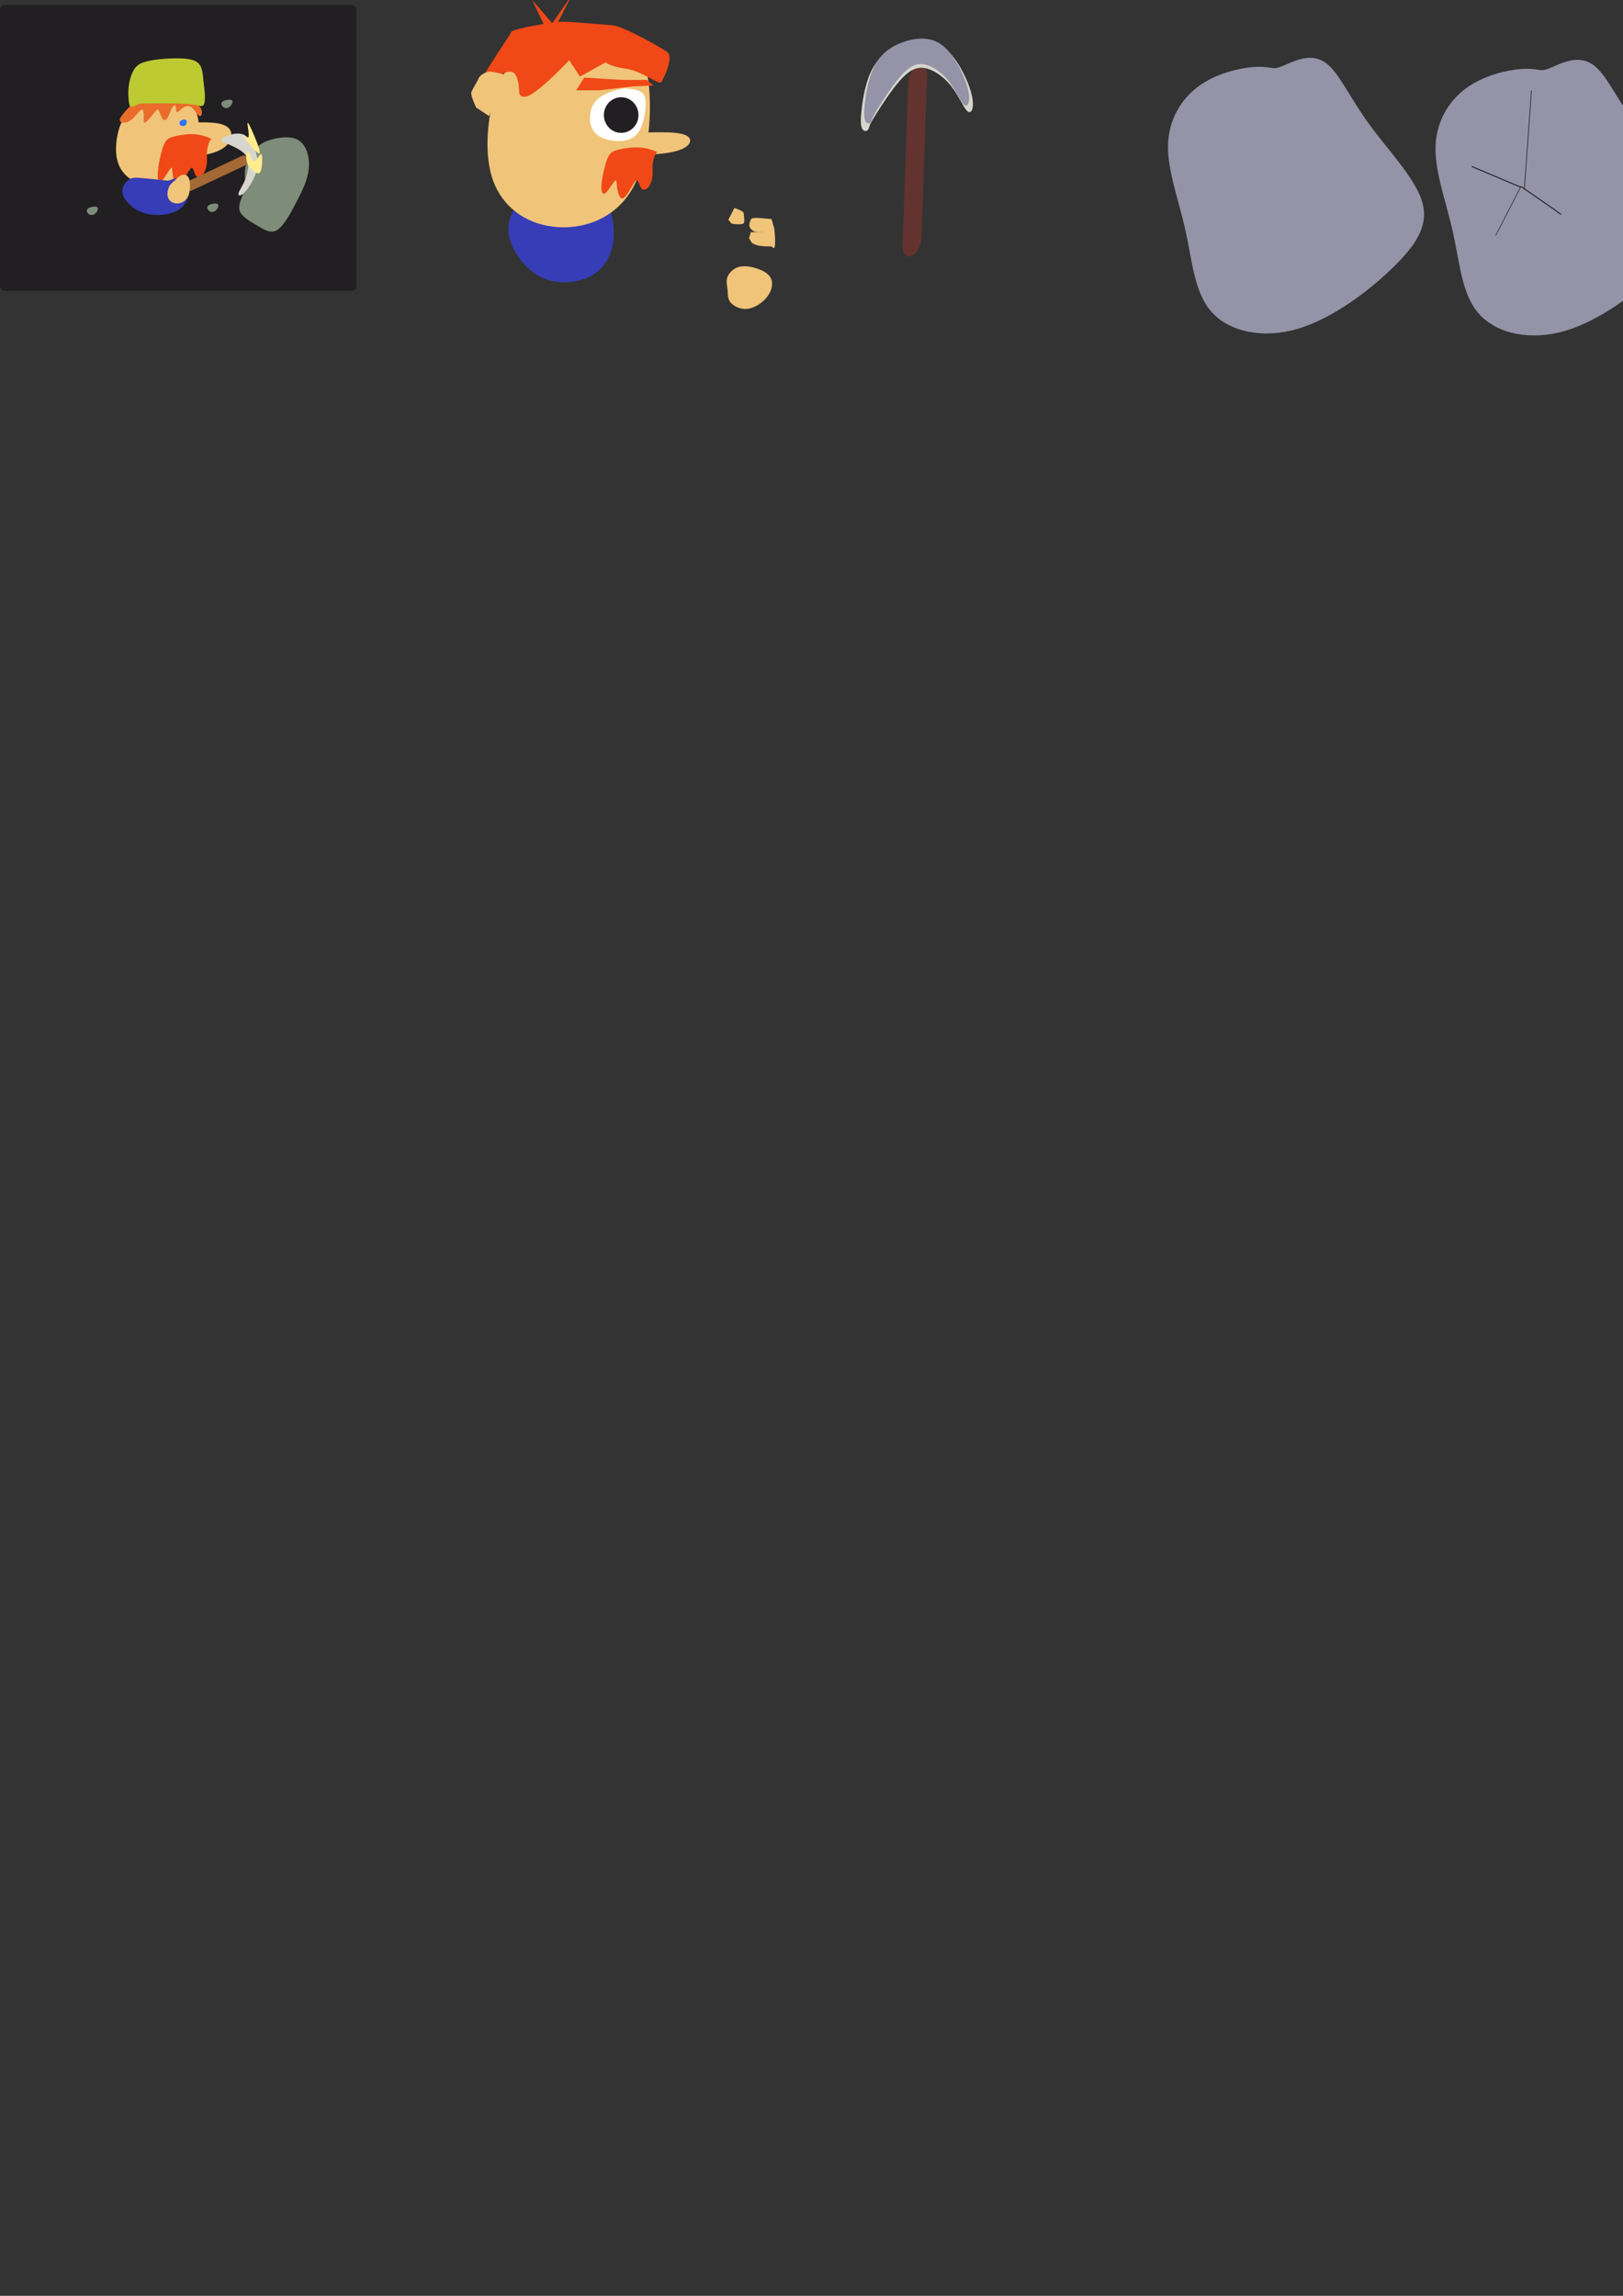<?xml version="1.0" encoding="UTF-8" standalone="no"?>
<!-- Created with Inkscape (http://www.inkscape.org/) -->

<svg
   width="210mm"
   height="297mm"
   viewBox="0 0 210 297"
   version="1.1"
   id="svg1"
   inkscape:version="1.3.2 (091e20e, 2023-11-25, custom)"
   sodipodi:docname="DwarfExample.svg"
   xmlns:inkscape="http://www.inkscape.org/namespaces/inkscape"
   xmlns:sodipodi="http://sodipodi.sourceforge.net/DTD/sodipodi-0.dtd"
   xmlns="http://www.w3.org/2000/svg"
   xmlns:svg="http://www.w3.org/2000/svg">
  <rect x="0" y="0" width="210" height="297" fill="#333333" stroke="none"/>
  <sodipodi:namedview
     id="namedview1"
     pagecolor="#ffffff"
     bordercolor="#000000"
     borderopacity="0.25"
     inkscape:showpageshadow="2"
     inkscape:pageopacity="0.0"
     inkscape:pagecheckerboard="0"
     inkscape:deskcolor="#d1d1d1"
     inkscape:document-units="mm"
     inkscape:zoom="2.8685466"
     inkscape:cx="791.34151"
     inkscape:cy="139.26913"
     inkscape:window-width="1920"
     inkscape:window-height="1001"
     inkscape:window-x="-7"
     inkscape:window-y="-7"
     inkscape:window-maximized="1"
     inkscape:current-layer="g29" />
  <defs
     id="defs1">
    <inkscape:path-effect
       effect="bspline"
       id="path-effect58"
       is_visible="true"
       lpeversion="1.3"
       weight="33.333"
       steps="2"
       helper_size="0"
       apply_no_weight="true"
       apply_with_weight="true"
       only_selected="false"
       uniform="false" />
    <inkscape:path-effect
       effect="bspline"
       id="path-effect48"
       is_visible="true"
       lpeversion="1.3"
       weight="33.333"
       steps="2"
       helper_size="0"
       apply_no_weight="true"
       apply_with_weight="true"
       only_selected="false"
       uniform="false" />
    <inkscape:path-effect
       effect="bspline"
       id="path-effect35"
       is_visible="true"
       lpeversion="1.3"
       weight="33.333"
       steps="2"
       helper_size="0"
       apply_no_weight="true"
       apply_with_weight="true"
       only_selected="false"
       uniform="false" />
    <inkscape:path-effect
       effect="bspline"
       id="path-effect33"
       is_visible="true"
       lpeversion="1.3"
       weight="33.333"
       steps="2"
       helper_size="0"
       apply_no_weight="true"
       apply_with_weight="true"
       only_selected="false"
       uniform="false" />
    <inkscape:path-effect
       effect="bspline"
       id="path-effect32"
       is_visible="true"
       lpeversion="1.3"
       weight="33.333"
       steps="2"
       helper_size="0"
       apply_no_weight="true"
       apply_with_weight="true"
       only_selected="false"
       uniform="false" />
    <inkscape:path-effect
       effect="bspline"
       id="path-effect30"
       is_visible="true"
       lpeversion="1.3"
       weight="33.333"
       steps="2"
       helper_size="0"
       apply_no_weight="true"
       apply_with_weight="true"
       only_selected="false"
       uniform="false" />
    <inkscape:path-effect
       effect="bspline"
       id="path-effect28"
       is_visible="true"
       lpeversion="1.3"
       weight="33.333"
       steps="2"
       helper_size="0"
       apply_no_weight="true"
       apply_with_weight="true"
       only_selected="false"
       uniform="false" />
    <inkscape:path-effect
       effect="bspline"
       id="path-effect26"
       is_visible="true"
       lpeversion="1.3"
       weight="33.333"
       steps="2"
       helper_size="0"
       apply_no_weight="true"
       apply_with_weight="true"
       only_selected="false"
       uniform="false" />
    <inkscape:path-effect
       effect="bspline"
       id="path-effect24"
       is_visible="true"
       lpeversion="1.3"
       weight="33.333"
       steps="2"
       helper_size="0"
       apply_no_weight="true"
       apply_with_weight="true"
       only_selected="false"
       uniform="false" />
    <inkscape:path-effect
       effect="bspline"
       id="path-effect22"
       is_visible="true"
       lpeversion="1.3"
       weight="33.333"
       steps="2"
       helper_size="0"
       apply_no_weight="true"
       apply_with_weight="true"
       only_selected="false"
       uniform="false" />
    <inkscape:path-effect
       effect="bspline"
       id="path-effect20"
       is_visible="true"
       lpeversion="1.3"
       weight="33.333"
       steps="2"
       helper_size="0"
       apply_no_weight="true"
       apply_with_weight="true"
       only_selected="false"
       uniform="false" />
    <inkscape:path-effect
       effect="bspline"
       id="path-effect18"
       is_visible="true"
       lpeversion="1.3"
       weight="33.333"
       steps="2"
       helper_size="0"
       apply_no_weight="true"
       apply_with_weight="true"
       only_selected="false"
       uniform="false" />
    <inkscape:path-effect
       effect="bspline"
       id="path-effect16"
       is_visible="true"
       lpeversion="1.3"
       weight="33.333"
       steps="2"
       helper_size="0"
       apply_no_weight="true"
       apply_with_weight="true"
       only_selected="false"
       uniform="false" />
    <inkscape:path-effect
       effect="bspline"
       id="path-effect14"
       is_visible="true"
       lpeversion="1.3"
       weight="33.333"
       steps="2"
       helper_size="0"
       apply_no_weight="true"
       apply_with_weight="true"
       only_selected="false"
       uniform="false" />
    <inkscape:path-effect
       effect="bspline"
       id="path-effect13"
       is_visible="true"
       lpeversion="1.3"
       weight="33.333"
       steps="2"
       helper_size="0"
       apply_no_weight="true"
       apply_with_weight="true"
       only_selected="false"
       uniform="false" />
    <inkscape:path-effect
       effect="bspline"
       id="path-effect12"
       is_visible="true"
       lpeversion="1.3"
       weight="33.333"
       steps="2"
       helper_size="0"
       apply_no_weight="true"
       apply_with_weight="true"
       only_selected="false"
       uniform="false" />
    <inkscape:path-effect
       effect="bspline"
       id="path-effect11"
       is_visible="true"
       lpeversion="1.3"
       weight="33.333"
       steps="2"
       helper_size="0"
       apply_no_weight="true"
       apply_with_weight="true"
       only_selected="false"
       uniform="false" />
    <inkscape:path-effect
       effect="bspline"
       id="path-effect10"
       is_visible="true"
       lpeversion="1.3"
       weight="33.333"
       steps="2"
       helper_size="0"
       apply_no_weight="true"
       apply_with_weight="true"
       only_selected="false"
       uniform="false" />
    <inkscape:path-effect
       effect="bspline"
       id="path-effect9"
       is_visible="true"
       lpeversion="1.3"
       weight="33.333"
       steps="2"
       helper_size="0"
       apply_no_weight="true"
       apply_with_weight="true"
       only_selected="false"
       uniform="false" />
    <inkscape:path-effect
       effect="bspline"
       id="path-effect8"
       is_visible="true"
       lpeversion="1.3"
       weight="33.333"
       steps="2"
       helper_size="0"
       apply_no_weight="true"
       apply_with_weight="true"
       only_selected="false"
       uniform="false" />
    <inkscape:path-effect
       effect="bspline"
       id="path-effect7"
       is_visible="true"
       lpeversion="1.3"
       weight="33.333"
       steps="2"
       helper_size="0"
       apply_no_weight="true"
       apply_with_weight="true"
       only_selected="false"
       uniform="false" />
    <inkscape:path-effect
       effect="bspline"
       id="path-effect6"
       is_visible="true"
       lpeversion="1.3"
       weight="33.333"
       steps="2"
       helper_size="0"
       apply_no_weight="true"
       apply_with_weight="true"
       only_selected="false"
       uniform="false" />
    <inkscape:path-effect
       effect="bspline"
       id="path-effect5"
       is_visible="true"
       lpeversion="1.3"
       weight="33.333"
       steps="2"
       helper_size="0"
       apply_no_weight="true"
       apply_with_weight="true"
       only_selected="false"
       uniform="false" />
    <inkscape:path-effect
       effect="bspline"
       id="path-effect4"
       is_visible="true"
       lpeversion="1.3"
       weight="33.333"
       steps="2"
       helper_size="0"
       apply_no_weight="true"
       apply_with_weight="true"
       only_selected="false"
       uniform="false" />
    <inkscape:path-effect
       effect="bspline"
       id="path-effect3"
       is_visible="true"
       lpeversion="1.3"
       weight="33.333"
       steps="2"
       helper_size="0"
       apply_no_weight="true"
       apply_with_weight="true"
       only_selected="false"
       uniform="false" />
    <inkscape:path-effect
       effect="bspline"
       id="path-effect2"
       is_visible="true"
       lpeversion="1.3"
       weight="33.333"
       steps="2"
       helper_size="0"
       apply_no_weight="true"
       apply_with_weight="true"
       only_selected="false"
       uniform="false" />
    <inkscape:path-effect
       effect="bspline"
       id="path-effect1"
       is_visible="true"
       lpeversion="1.3"
       weight="33.333"
       steps="2"
       helper_size="0"
       apply_no_weight="true"
       apply_with_weight="true"
       only_selected="false"
       uniform="false" />
  </defs>
  <g
     inkscape:label="Layer 1"
     inkscape:groupmode="layer"
     id="layer1">
    <rect
       style="fill:#211f21;stroke-width:4.506;stroke-linecap:round"
       id="rect18"
       width="46.129"
       height="36.987"
       x="4.918048e-06"
       y="0.646"
       ry="0.582" />
    <path
       style="fill:#7e8c7a;stroke-width:5;stroke-linecap:round"
       d="m 94.19,75.352 c -0.228,0.196 -0.511,0.217 -0.815,0.696 -0.304,0.478 -0.63,1.413 -0.696,2.261 -0.065,0.848 0.13,1.609 -0.087,2.478 -0.217,0.87 -0.848,1.848 -0.609,2.641 0.239,0.794 1.348,1.402 2.304,1.967 0.957,0.565 1.761,1.087 2.609,0.522 0.848,-0.565 1.739,-2.217 2.511,-3.718 0.772,-1.5 1.424,-2.848 1.533,-4.305 0.109,-1.457 -0.326,-3.022 -1.446,-3.62 -1.12,-0.598 -2.924,-0.228 -3.913,0.141 -0.989,0.37 -1.163,0.739 -1.391,0.935 z"
       id="path10"
       inkscape:path-effect="#path-effect11"
       inkscape:original-d="m 94.243937,75.525592 c -0.282623,0.02175 -0.565246,0.04348 -0.847868,0.06522 -0.32611,0.934849 -0.652209,1.869659 -0.978313,2.80449 0.195667,0.760924 0.391327,1.521818 0.586989,2.282725 -0.630481,0.978331 -1.260936,1.956623 -1.891403,2.934933 1.108776,0.60874 2.217504,1.217454 3.326257,1.82618 0.804404,0.521777 1.608777,1.043533 2.413166,1.565297 0.891368,-1.652292 1.782702,-3.304517 2.674051,-4.956773 0.652224,-1.347923 1.304414,-2.69579 1.956624,-4.043686 -0.43482,-1.565327 -0.86961,-3.130594 -1.30442,-4.695891 -1.804472,0.369592 -3.608877,0.739167 -5.413317,1.108753 -0.173924,0.369591 -0.347843,0.739166 -0.521766,1.108752 z"
       transform="translate(-60.982,-56.197)" />
    <path
       style="fill:#f0c479;stroke-width:5;stroke-linecap:round"
       d="m 69.743,71.395 c -1.044,0.87 -1.739,1.652 -2.261,3.522 -0.522,1.87 -0.87,4.826 2.4e-5,7.044 0.87,2.218 2.957,3.696 5.609,4 2.652,0.304 5.87,-0.565 7.566,-3.435 1.696,-2.87 1.87,-7.739 1.217,-10.305 -0.652,-2.565 -2.131,-2.826 -3.652,-3.044 -1.522,-0.217 -3.087,-0.391 -4.565,1.1e-5 -1.478,0.391 -2.87,1.348 -3.913,2.217 z"
       id="path1"
       inkscape:path-effect="#path-effect1"
       inkscape:original-d="m 69.394844,71.481907 c -0.695687,0.782648 -1.391375,1.565296 -2.087062,2.347947 -0.347853,2.956732 -0.69569,5.913344 -1.043533,8.870016 2.087105,1.478367 4.174125,2.956673 6.26119,4.435009 3.217619,-0.869627 6.435109,-1.73922 9.652664,-2.608829 0.173927,-4.86991 0.347845,-9.739627 0.521767,-14.609439 -1.478365,-0.26089 -2.956672,-0.521767 -4.43501,-0.782651 -1.565328,-0.173924 -3.130592,-0.347843 -4.695891,-0.521764 -1.391401,0.956588 -2.78275,1.913141 -4.174125,2.869711 z"
       transform="matrix(0.705,0,0,0.66,-32.189,-32.724)" />
    <path
       style="fill:#f0c479;stroke-width:5;stroke-linecap:round"
       d="m 77.386,74.803 c 1.983,-0.138 3.966,-0.277 5.388,-0.223 1.422,0.054 2.283,0.3 2.698,0.784 0.415,0.484 0.384,1.207 -0.008,1.806 -0.392,0.6 -1.145,1.076 -2.183,1.376 -1.038,0.3 -2.36,0.423 -3.443,0.43 -1.084,0.008 -1.929,-0.1 -2.775,-0.208"
       id="path2"
       inkscape:path-effect="#path-effect2"
       inkscape:original-d="m 77.386023,74.803414 c 1.983076,-0.138353 3.966149,-0.276706 5.949225,-0.415062 0.860885,0.24597 1.721739,0.491927 2.582608,0.737889 -0.03075,0.722532 -0.06149,1.445032 -0.09224,2.167548 -0.753277,0.476562 -1.506522,0.953103 -2.259782,1.429658 -1.322076,0.122983 -2.644101,0.245962 -3.96615,0.368943 -0.845513,-0.107612 -1.690994,-0.215218 -2.536491,-0.322826"
       transform="translate(-55.83,-58.74)" />
    <path
       style="fill:#2a75ff;stroke-width:5;stroke-linecap:round"
       d="m 79.684,71.621 c -0.054,0 -0.161,0 -0.453,0.077 -0.292,0.077 -0.769,0.231 -1.076,0.469 -0.307,0.238 -0.446,0.561 -0.484,0.915 -0.038,0.354 0.023,0.738 0.284,1.007 0.261,0.269 0.723,0.423 1.199,0.453 0.477,0.031 0.968,-0.061 1.276,-0.461 0.307,-0.4 0.43,-1.107 0.438,-1.553 0.008,-0.446 -0.1,-0.63 -0.307,-0.738 -0.208,-0.108 -0.515,-0.138 -0.669,-0.154 -0.154,-0.015 -0.154,-0.015 -0.208,-0.015 z"
       id="path3"
       inkscape:path-effect="#path-effect3"
       inkscape:original-d="m 79.738042,71.621273 c -0.107609,0 -0.215218,0 -0.322826,0 -0.476563,0.153729 -0.953106,0.307454 -1.429658,0.46118 -0.138356,0.322831 -0.276709,0.645652 -0.415062,0.968478 0.06149,0.384323 0.122981,0.768633 0.184472,1.152951 0.46119,0.153728 0.922359,0.307454 1.383541,0.461179 0.491935,-0.09224 0.983851,-0.184473 1.475775,-0.276709 0.122986,-0.707155 0.245964,-1.414285 0.368945,-2.121426 C 80.875618,72.08245 80.768012,71.89798 80.660403,71.71351 80.352944,71.68276 80.045495,71.65202 79.738042,71.62127 Z"
       transform="matrix(0.288,0,0,0.288,0.861,-5.165)" />
    <path
       style="fill:#f04816;stroke-width:5;stroke-linecap:round"
       d="m 81.575,78.831 c -0.008,0 -0.208,-0.077 -0.423,0.307 -0.215,0.384 -0.446,1.23 -0.507,1.983 -0.061,0.753 0.046,1.414 -0.031,2.144 -0.077,0.73 -0.338,1.53 -0.73,2.006 -0.392,0.477 -0.915,0.63 -1.237,0.184 -0.323,-0.446 -0.446,-1.491 -0.776,-1.437 -0.331,0.054 -0.869,1.207 -1.368,2.068 -0.5,0.861 -0.961,1.43 -1.322,1.214 -0.361,-0.215 -0.623,-1.214 -0.723,-2.052 -0.1,-0.838 -0.038,-1.514 -0.377,-1.153 -0.338,0.361 -1.076,1.76 -1.591,2.214 -0.515,0.453 -0.807,-0.038 -0.738,-1.337 0.069,-1.299 0.5,-3.405 0.915,-4.635 0.415,-1.23 0.815,-1.583 1.63,-1.86 0.815,-0.277 2.045,-0.477 3.013,-0.53 0.968,-0.054 1.676,0.038 2.283,0.184 0.607,0.146 1.115,0.346 1.46,0.484 0.346,0.138 0.53,0.215 0.523,0.215 z"
       id="path4"
       inkscape:path-effect="#path-effect4"
       inkscape:original-d="m 81.767234,78.907919 c -0.199845,-0.07686 -0.399687,-0.153728 -0.599532,-0.230592 -0.230595,0.845516 -0.461182,1.690995 -0.691772,2.536492 0.107612,0.661037 0.215218,1.322049 0.322826,1.983076 -0.261339,0.799393 -0.522671,1.598755 -0.784005,2.398135 -0.522682,0.153731 -1.045342,0.307454 -1.568014,0.46118 -0.122983,-1.045361 -0.245961,-2.090682 -0.368942,-3.136025 -0.538054,1.152973 -1.076087,2.3059 -1.614131,3.458851 -0.46119,0.568801 -0.922361,1.137578 -1.38354,1.706366 -0.261343,-0.999244 -0.522672,-1.998445 -0.784006,-2.997671 0.06149,-0.676409 0.122981,-1.352793 0.18447,-2.029192 -0.737901,1.398942 -1.475774,2.797826 -2.213662,4.196738 -0.292087,-0.491934 -0.584163,-0.98385 -0.876242,-1.475774 0.430442,-2.106099 0.860869,-4.212114 1.291304,-6.318168 0.399695,-0.353578 0.799378,-0.707144 1.199068,-1.060714 1.229836,-0.199851 2.459627,-0.399691 3.68944,-0.599536 0.707157,0.09224 1.414285,0.184473 2.121429,0.27671 0.507307,0.199847 1.014595,0.39969 1.521894,0.599532 0.184475,0.07687 0.368945,0.153728 0.553415,0.230592 z"
       transform="matrix(0.716,0,0,0.716,-30.96,-38.445)" />
    <path
       style="fill:#e96c2a;stroke-width:5;stroke-linecap:round"
       d="m 70.238,71.052 c -0.753,0.169 -0.861,0.231 -1.245,0.623 -0.384,0.392 -1.045,1.115 -1.43,1.66 -0.384,0.546 -0.492,0.915 -0.169,1.122 0.323,0.208 1.076,0.254 1.837,-0.315 0.761,-0.569 1.53,-1.752 1.937,-1.914 0.407,-0.161 0.453,0.699 0.446,1.368 -0.008,0.669 -0.069,1.145 0.261,0.961 0.331,-0.184 1.053,-1.03 1.522,-1.622 0.469,-0.592 0.684,-0.93 0.899,-0.653 0.215,0.277 0.43,1.168 0.715,1.576 0.284,0.407 0.638,0.331 0.922,-0.1 0.284,-0.43 0.5,-1.214 0.769,-1.729 0.269,-0.515 0.592,-0.761 0.723,-0.5 0.131,0.261 0.069,1.03 0.238,1.145 0.169,0.115 0.569,-0.423 1.053,-0.761 0.484,-0.338 1.053,-0.477 1.53,-0.2 0.477,0.277 0.861,0.968 1.191,1.353 0.331,0.384 0.607,0.461 0.753,0.1 0.146,-0.361 0.161,-1.161 -0.615,-1.768 -0.776,-0.607 -2.344,-1.022 -3.774,-1.168 -1.43,-0.146 -2.721,-0.023 -4.066,0.177 -1.345,0.2 -2.744,0.477 -3.497,0.646 z"
       id="path6"
       inkscape:path-effect="#path-effect6"
       inkscape:original-d="m 69.592081,71.160091 c -0.107609,0.06149 -0.215218,0.122984 -0.322826,0.184473 -0.661038,0.72253 -1.322052,1.445033 -1.983076,2.167546 -0.107612,0.368954 -0.215218,0.737889 -0.322826,1.106834 0.753276,0.04612 1.506521,0.09223 2.259782,0.138354 0.768649,-1.18372 1.537269,-2.367392 2.305902,-3.551087 0.04612,0.860885 0.09224,1.721739 0.138353,2.582608 -0.06149,0.476563 -0.122981,0.953106 -0.184473,1.429658 0.722533,-0.845513 1.445033,-1.690994 2.167549,-2.536489 0.21522,-0.338206 0.430435,-0.676399 0.645652,-1.014598 0.21522,0.891633 0.430435,1.783231 0.645652,2.674845 0.353579,-0.07686 0.707142,-0.153725 1.060715,-0.23059 0.21522,-0.784021 0.430435,-1.568013 0.645652,-2.352018 0.322831,-0.245968 0.645652,-0.491927 0.968478,-0.737889 -0.06149,0.768649 -0.122983,1.537266 -0.184473,2.305902 0.399699,-0.538057 0.799378,-1.076087 1.199068,-1.61413 0.568802,-0.138359 1.137579,-0.276709 1.706367,-0.415063 0.384323,0.691783 0.768633,1.383541 1.152951,2.07531 0.276712,0.07686 0.553416,0.153726 0.830122,0.23059 0.01537,-0.799394 0.03075,-1.598758 0.04612,-2.398136 -1.568045,-0.41507 -3.136024,-0.830125 -4.704038,-1.245187 -1.291331,0.122983 -2.582608,0.245962 -3.873913,0.368945 -1.398942,0.276712 -2.797825,0.553416 -4.196738,0.830122 z"
       transform="matrix(0.706,0,0,0.706,-31.951,-36.795)" />
    <path
       style="fill:#bdca31;stroke-width:5;stroke-linecap:round"
       d="m 72.067,70.599 c 0.907,-0.008 2.721,-0.023 4.274,-0.008 1.553,0.015 2.844,0.061 3.728,0.2 0.884,0.138 1.36,0.369 1.629,0.138 0.269,-0.231 0.331,-0.922 0.3,-1.691 -0.031,-0.769 -0.154,-1.614 -0.246,-2.506 -0.092,-0.892 -0.154,-1.829 -0.53,-2.467 -0.377,-0.638 -1.068,-0.976 -2.206,-1.122 -1.138,-0.146 -2.721,-0.1 -4.028,0.008 -1.307,0.108 -2.337,0.277 -3.113,0.523 -0.776,0.246 -1.299,0.569 -1.729,1.268 -0.43,0.699 -0.769,1.776 -0.892,2.844 -0.123,1.068 -0.031,2.129 0.061,2.713 0.092,0.584 0.184,0.692 0.492,0.63 0.307,-0.061 0.83,-0.292 1.091,-0.407 0.261,-0.115 0.261,-0.115 1.168,-0.123 z"
       id="path5"
       inkscape:path-effect="#path-effect5"
       inkscape:original-d="m 71.160091,70.606676 c 1.813976,-0.01537 3.627951,-0.03074 5.441927,-0.04612 1.29133,0.04612 2.582608,0.09224 3.873912,0.138353 0.476562,0.230595 0.953106,0.461179 1.42966,0.691772 0.06149,-0.691785 0.122981,-1.383541 0.184471,-2.075313 -0.122984,-0.845513 -0.245962,-1.690994 -0.368943,-2.536488 -0.06149,-0.937753 -0.122981,-1.875468 -0.184473,-2.813201 -0.691785,-0.338204 -1.383541,-0.676397 -2.07531,-1.014595 -1.583417,0.04612 -3.166771,0.09224 -4.750157,0.138353 -1.029988,0.169103 -2.059937,0.338198 -3.089905,0.507299 -0.522681,0.322831 -1.045342,0.645652 -1.568013,0.968478 -0.338206,1.076108 -0.676397,2.152174 -1.014595,3.228261 0.09224,1.060735 0.18447,2.121429 0.276706,3.182143 0.09224,0.107609 0.184473,0.215218 0.27671,0.322826 0.522681,-0.230595 1.045339,-0.461182 1.56801,-0.691771 z"
       transform="matrix(0.774,0,0,0.774,-36.956,-41.257)" />
    <path
       style="fill:#363db6;stroke-width:5;stroke-linecap:round"
       d="m 77.57,80.922 c -0.138,-0.015 -0.415,-0.046 -1.068,-0.115 -0.653,-0.069 -1.683,-0.177 -2.398,-0.231 -0.715,-0.054 -1.115,-0.054 -1.53,0.246 -0.415,0.3 -0.845,0.899 -0.799,1.553 0.046,0.653 0.569,1.36 1.23,1.899 0.661,0.538 1.46,0.907 2.46,1.038 0.999,0.131 2.198,0.023 3.075,-0.346 0.876,-0.369 1.43,-0.999 1.645,-1.676 0.215,-0.676 0.092,-1.399 -0.1,-1.899 -0.192,-0.5 -0.453,-0.776 -0.861,-0.815 -0.407,-0.038 -0.961,0.161 -1.237,0.261 -0.277,0.1 -0.277,0.1 -0.415,0.085 z"
       id="path7"
       inkscape:path-effect="#path-effect7"
       inkscape:original-d="m 77.708849,80.937112 c -0.276707,-0.03075 -0.553416,-0.06149 -0.830122,-0.09224 -1.029991,-0.107612 -2.05994,-0.215218 -3.089908,-0.322826 -0.399698,0 -0.79938,0 -1.199067,0 -0.430446,0.599546 -0.86087,1.199068 -1.291305,1.7986 0.522679,0.707157 1.04534,1.414288 1.568011,2.121429 0.799396,0.368951 1.598758,0.737889 2.398138,1.106834 1.199092,-0.107611 2.398136,-0.21522 3.597204,-0.322828 0.553429,-0.630291 1.106831,-1.260557 1.66025,-1.890837 -0.122984,-0.72253 -0.245965,-1.445033 -0.368946,-2.167546 -0.261339,-0.276715 -0.522671,-0.553418 -0.784005,-0.830125 -0.553427,0.199848 -1.106832,0.39969 -1.66025,0.599535 z"
       transform="translate(-55.941,-57.555)" />
    <g
       id="g10"
       inkscape:transform-center-x="-3.7537226"
       inkscape:transform-center-y="-2.6255783"
       transform="rotate(-18.22,-119.417,260.861)">
      <g
         id="g9"
         transform="rotate(-6.979,65.181,48.671)"
         inkscape:transform-center-x="-4.4250054"
         inkscape:transform-center-y="-0.87996458">
        <rect
           style="fill:#a46935;stroke-width:5;stroke-linecap:round"
           id="rect8"
           width="9.039"
           height="1.291"
           x="86.61"
           y="83.243"
           ry="0.646" />
        <path
           style="fill:#d7d6ce;stroke-width:5;stroke-linecap:round"
           d="m 93.796,80.683 c 0.038,0.023 0.115,0.069 0.43,0.415 0.315,0.346 0.869,0.992 1.184,1.56 0.315,0.569 0.392,1.061 0.177,1.668 -0.215,0.607 -0.723,1.33 -1.307,1.875 -0.584,0.546 -1.245,0.915 -1.491,1.184 -0.246,0.269 -0.077,0.438 0.292,0.392 0.369,-0.046 0.938,-0.307 1.568,-0.723 0.63,-0.415 1.322,-0.984 1.768,-1.691 0.446,-0.707 0.646,-1.553 0.684,-2.39 0.038,-0.838 -0.085,-1.668 -0.561,-2.168 -0.477,-0.5 -1.307,-0.669 -1.845,-0.73 -0.538,-0.061 -0.784,-0.015 -0.93,0.085 -0.146,0.1 -0.192,0.254 -0.177,0.346 0.015,0.092 0.092,0.123 0.131,0.138 0.038,0.015 0.038,0.015 0.077,0.038 z"
           id="path8"
           inkscape:path-effect="#path-effect9"
           inkscape:original-d="m 93.757918,80.660403 c 0.07686,0.04612 0.153726,0.09224 0.23059,0.138353 0.553429,0.645666 1.106831,1.291305 1.66025,1.936957 0.07686,0.491937 0.153725,0.98385 0.230589,1.475777 -0.507309,0.722529 -1.014597,1.445032 -1.521894,2.167546 -0.66104,0.368951 -1.322051,0.737888 -1.983075,1.106834 0.169103,0.1691 0.338198,0.338198 0.507298,0.507296 0.568799,-0.26134 1.137576,-0.522671 1.706367,-0.784005 0.691782,-0.568802 1.383541,-1.137579 2.07531,-1.706367 0.199847,-0.845513 0.39969,-1.690994 0.599535,-2.536492 -0.122984,-0.83014 -0.245965,-1.660247 -0.368946,-2.490372 -0.83014,-0.169103 -1.660247,-0.338198 -2.490372,-0.507299 -0.245967,0.04612 -0.491926,0.09224 -0.737888,0.138356 -0.04612,0.153729 -0.09224,0.307454 -0.138354,0.46118 0.07686,0.03075 0.153726,0.06149 0.23059,0.09224 z"
           transform="translate(-0.184)" />
      </g>
      <path
         style="fill:#f0c479;stroke-width:5;stroke-linecap:round"
         d="M 89.746,79.669 C 89.423,79.815 89.1,79.892 88.793,80.215 c -0.307,0.323 -0.6,0.892 -0.553,1.368 0.046,0.477 0.43,0.861 0.884,1.007 0.453,0.146 0.976,0.054 1.368,-0.215 0.392,-0.269 0.653,-0.715 0.845,-1.214 0.192,-0.5 0.315,-1.053 0.2,-1.407 -0.115,-0.354 -0.469,-0.507 -0.807,-0.477 -0.338,0.031 -0.661,0.246 -0.984,0.392 z"
         id="path9"
         inkscape:path-effect="#path-effect10"
         inkscape:original-d="m 89.745652,79.738042 c -0.322826,0.07686 -0.645652,0.153728 -0.968478,0.230589 -0.292087,0.568802 -0.584163,1.137579 -0.876244,1.706367 0.384325,0.384326 0.768635,0.768636 1.152951,1.152951 0.522681,-0.09224 1.045342,-0.184473 1.568013,-0.276706 0.26134,-0.445818 0.522671,-0.891617 0.784005,-1.337424 0.122984,-0.553427 0.245962,-1.106832 0.368946,-1.660247 -0.353579,-0.153731 -0.707144,-0.307454 -1.060715,-0.461182 -0.322834,0.215222 -0.645652,0.430434 -0.968478,0.645652 z" />
    </g>
    <path
       style="fill:#ffec8c;stroke-width:5;stroke-linecap:round"
       d="m 89.157,74.895 c -0.326,-1 -1.174,-2.957 -1.381,-3.131 -0.207,-0.174 0.228,1.435 0.076,1.827 -0.152,0.392 -0.924,-0.467 -0.821,-0.278 0.103,0.19 1.082,1.429 1.669,2.027 0.587,0.598 0.783,0.554 0.457,-0.446 z"
       id="path11"
       inkscape:path-effect="#path-effect12"
       inkscape:original-d="m 89.678488,75.851694 c -0.847871,-1.956621 -1.695739,-3.913243 -2.543609,-5.869864 0.434813,1.60881 0.869614,3.217572 1.304414,4.826334 -0.760923,-0.804408 -1.521817,-1.673998 -2.282724,-2.543609 0.978331,1.239218 1.95662,2.478389 2.934933,3.717581 0.195664,-0.04348 0.391324,-0.08696 0.586986,-0.130442 z"
       transform="translate(-55.699,-55.871)" />
    <path
       style="fill:#ffec8c;stroke-width:5;stroke-linecap:round"
       d="m 88.505,78.537 c -0.63,-0.141 -1.848,-0.207 -1.935,-0.022 -0.087,0.185 0.957,0.62 0.924,0.946 -0.033,0.326 -1.141,0.544 -1.272,0.739 -0.13,0.196 0.717,0.37 1.381,0.185 0.663,-0.185 1.141,-0.728 1.359,-1.109 0.217,-0.38 0.174,-0.598 -0.457,-0.739 z"
       id="path12"
       inkscape:path-effect="#path-effect13"
       inkscape:original-d="m 89.091502,78.460525 c -1.217454,-0.06522 -2.434908,-0.130442 -3.652362,-0.195665 1.043551,0.434814 2.087063,0.869612 3.130595,1.304415 -1.108776,0.217408 -2.217504,0.434805 -3.326257,0.652208 0.847887,0.173927 1.695739,0.347845 2.543609,0.521766 0.478293,-0.543517 0.95657,-1.087011 1.434854,-1.630518 -0.04348,-0.217406 -0.08696,-0.434806 -0.130439,-0.652206 z"
       transform="rotate(89.326,89.836,22.523)" />
    <path
       style="fill:#7e8c7a;stroke-width:5;stroke-linecap:round"
       d="m 84.82,81.819 c -0.315,0.033 -0.728,0.163 -0.837,0.38 -0.109,0.217 0.087,0.522 0.326,0.641 0.239,0.12 0.522,0.054 0.739,-0.13 0.217,-0.185 0.37,-0.489 0.337,-0.674 -0.033,-0.185 -0.25,-0.25 -0.565,-0.217 z"
       id="path13"
       inkscape:path-effect="#path-effect14"
       inkscape:original-d="m 84.917374,81.721559 c -0.413065,0.130443 -0.82613,0.260882 -1.239192,0.391324 0.195665,0.304369 0.391324,0.608727 0.586986,0.913091 0.282628,-0.06522 0.565246,-0.130442 0.847868,-0.195662 0.152186,-0.304369 0.304364,-0.608727 0.456547,-0.913091 -0.217408,-0.06522 -0.434806,-0.130442 -0.652209,-0.195662 z"
       transform="translate(-57.134,-55.479)" />
    <path
       style="fill:#7e8c7a;stroke-width:5;stroke-linecap:round"
       d="m 84.82,81.819 c -0.315,0.033 -0.728,0.163 -0.837,0.38 -0.109,0.217 0.087,0.522 0.326,0.641 0.239,0.12 0.522,0.054 0.739,-0.13 0.217,-0.185 0.37,-0.489 0.337,-0.674 -0.033,-0.185 -0.25,-0.25 -0.565,-0.217 z"
       id="path14"
       inkscape:path-effect="#path-effect16"
       inkscape:original-d="m 84.917374,81.721559 c -0.413065,0.130443 -0.82613,0.260882 -1.239192,0.391324 0.195665,0.304369 0.391324,0.608727 0.586986,0.913091 0.282628,-0.06522 0.565246,-0.130442 0.847868,-0.195662 0.152186,-0.304369 0.304364,-0.608727 0.456547,-0.913091 -0.217408,-0.06522 -0.434806,-0.130442 -0.652209,-0.195662 z"
       transform="translate(-55.308,-68.915)" />
    <path
       style="fill:#7e8c7a;stroke-width:5;stroke-linecap:round"
       d="m 84.82,81.819 c -0.315,0.033 -0.728,0.163 -0.837,0.38 -0.109,0.217 0.087,0.522 0.326,0.641 0.239,0.12 0.522,0.054 0.739,-0.13 0.217,-0.185 0.37,-0.489 0.337,-0.674 -0.033,-0.185 -0.25,-0.25 -0.565,-0.217 z"
       id="path16"
       inkscape:path-effect="#path-effect18"
       inkscape:original-d="m 84.917374,81.721559 c -0.413065,0.130443 -0.82613,0.260882 -1.239192,0.391324 0.195665,0.304369 0.391324,0.608727 0.586986,0.913091 0.282628,-0.06522 0.565246,-0.130442 0.847868,-0.195662 0.152186,-0.304369 0.304364,-0.608727 0.456547,-0.913091 -0.217408,-0.06522 -0.434806,-0.130442 -0.652209,-0.195662 z"
       transform="translate(-72.722,-55.088)" />
    <path
       style="fill:#363db6;stroke-width:5;stroke-linecap:round"
       d="m 77.57,80.922 c -0.138,-0.015 -0.415,-0.046 -1.068,-0.115 -0.653,-0.069 -1.683,-0.177 -2.398,-0.231 -0.715,-0.054 -1.115,-0.054 -1.53,0.246 -0.415,0.3 -0.845,0.899 -0.799,1.553 0.046,0.653 0.569,1.36 1.23,1.899 0.661,0.538 1.46,0.907 2.46,1.038 0.999,0.131 2.198,0.023 3.075,-0.346 0.876,-0.369 1.43,-0.999 1.645,-1.676 0.215,-0.676 0.092,-1.399 -0.1,-1.899 -0.192,-0.5 -0.453,-0.776 -0.861,-0.815 -0.407,-0.038 -0.961,0.161 -1.237,0.261 -0.277,0.1 -0.277,0.1 -0.415,0.085 z"
       id="path18"
       inkscape:path-effect="#path-effect24"
       inkscape:original-d="m 77.708849,80.937112 c -0.276707,-0.03075 -0.553416,-0.06149 -0.830122,-0.09224 -1.029991,-0.107612 -2.05994,-0.215218 -3.089908,-0.322826 -0.399698,0 -0.79938,0 -1.199067,0 -0.430446,0.599546 -0.86087,1.199068 -1.291305,1.7986 0.522679,0.707157 1.04534,1.414288 1.568011,2.121429 0.799396,0.368951 1.598758,0.737889 2.398138,1.106834 1.199092,-0.107611 2.398136,-0.21522 3.597204,-0.322828 0.553429,-0.630291 1.106831,-1.260557 1.66025,-1.890837 -0.122984,-0.72253 -0.245965,-1.445033 -0.368946,-2.167546 -0.261339,-0.276715 -0.522671,-0.553418 -0.784005,-0.830125 -0.553427,0.199848 -1.106832,0.39969 -1.66025,0.599535 z"
       transform="matrix(1.6,0,0,2.23,-49.051,-153.851)"
       inkscape:export-filename="Player\PlayerType1.png"
       inkscape:export-xdpi="96"
       inkscape:export-ydpi="96" />
    <path
       style="fill:#f0c479;stroke-width:5;stroke-linecap:round"
       d="m 69.743,71.395 c -1.044,0.87 -1.739,1.652 -2.261,3.522 -0.522,1.87 -0.87,4.826 2.4e-5,7.044 0.87,2.218 2.957,3.696 5.609,4 2.652,0.304 5.87,-0.565 7.566,-3.435 1.696,-2.87 1.87,-7.739 1.217,-10.305 -0.652,-2.565 -2.131,-2.826 -3.652,-3.044 -1.522,-0.217 -3.087,-0.391 -4.565,1.1e-5 -1.478,0.391 -2.87,1.348 -3.913,2.217 z"
       id="path15"
       inkscape:path-effect="#path-effect20"
       inkscape:original-d="m 69.394844,71.481907 c -0.695687,0.782648 -1.391375,1.565296 -2.087062,2.347947 -0.347853,2.956732 -0.69569,5.913344 -1.043533,8.870016 2.087105,1.478367 4.174125,2.956673 6.26119,4.435009 3.217619,-0.869627 6.435109,-1.73922 9.652664,-2.608829 0.173927,-4.86991 0.347845,-9.739627 0.521767,-14.609439 -1.478365,-0.26089 -2.956672,-0.521767 -4.43501,-0.782651 -1.565328,-0.173924 -3.130592,-0.347843 -4.695891,-0.521764 -1.391401,0.956588 -2.78275,1.913141 -4.174125,2.869711 z"
       transform="matrix(1.376,0,0,1.486,-29.049,-98.416)" />
    <path
       style="fill:#f0c479;stroke-width:5;stroke-linecap:round"
       d="m 77.386,74.803 c 1.983,-0.138 3.966,-0.277 5.388,-0.223 1.422,0.054 2.283,0.3 2.698,0.784 0.415,0.484 0.384,1.207 -0.008,1.806 -0.392,0.6 -1.145,1.076 -2.183,1.376 -1.038,0.3 -2.36,0.423 -3.443,0.43 -1.084,0.008 -1.929,-0.1 -2.775,-0.208"
       id="path24"
       inkscape:path-effect="#path-effect26"
       inkscape:original-d="m 77.386023,74.803414 c 1.983076,-0.138353 3.966149,-0.276706 5.949225,-0.415062 0.860885,0.24597 1.721739,0.491927 2.582608,0.737889 -0.03075,0.722532 -0.06149,1.445032 -0.09224,2.167548 -0.753277,0.476562 -1.506522,0.953103 -2.259782,1.429658 -1.322076,0.122983 -2.644101,0.245962 -3.96615,0.368943 -0.845513,-0.107612 -1.690994,-0.215218 -2.536491,-0.322826"
       transform="matrix(1.06,0,0,0.659,-1.619,-32.031)" />
    <path
       style="fill:#f04816;stroke-width:5;stroke-linecap:round"
       d="m 81.575,78.831 c -0.008,0 -0.208,-0.077 -0.423,0.307 -0.215,0.384 -0.446,1.23 -0.507,1.983 -0.061,0.753 0.046,1.414 -0.031,2.144 -0.077,0.73 -0.338,1.53 -0.73,2.006 -0.392,0.477 -0.915,0.63 -1.237,0.184 -0.323,-0.446 -0.446,-1.491 -0.776,-1.437 -0.331,0.054 -0.869,1.207 -1.368,2.068 -0.5,0.861 -0.961,1.43 -1.322,1.214 -0.361,-0.215 -0.623,-1.214 -0.723,-2.052 -0.1,-0.838 -0.038,-1.514 -0.377,-1.153 -0.338,0.361 -1.076,1.76 -1.591,2.214 -0.515,0.453 -0.807,-0.038 -0.738,-1.337 0.069,-1.299 0.5,-3.405 0.915,-4.635 0.415,-1.23 0.815,-1.583 1.63,-1.86 0.815,-0.277 2.045,-0.477 3.013,-0.53 0.968,-0.054 1.676,0.038 2.283,0.184 0.607,0.146 1.115,0.346 1.46,0.484 0.346,0.138 0.53,0.215 0.523,0.215 z"
       id="path25"
       inkscape:path-effect="#path-effect28"
       inkscape:original-d="m 81.767234,78.907919 c -0.199845,-0.07686 -0.399687,-0.153728 -0.599532,-0.230592 -0.230595,0.845516 -0.461182,1.690995 -0.691772,2.536492 0.107612,0.661037 0.215218,1.322049 0.322826,1.983076 -0.261339,0.799393 -0.522671,1.598755 -0.784005,2.398135 -0.522682,0.153731 -1.045342,0.307454 -1.568014,0.46118 -0.122983,-1.045361 -0.245961,-2.090682 -0.368942,-3.136025 -0.538054,1.152973 -1.076087,2.3059 -1.614131,3.458851 -0.46119,0.568801 -0.922361,1.137578 -1.38354,1.706366 -0.261343,-0.999244 -0.522672,-1.998445 -0.784006,-2.997671 0.06149,-0.676409 0.122981,-1.352793 0.18447,-2.029192 -0.737901,1.398942 -1.475774,2.797826 -2.213662,4.196738 -0.292087,-0.491934 -0.584163,-0.98385 -0.876242,-1.475774 0.430442,-2.106099 0.860869,-4.212114 1.291304,-6.318168 0.399695,-0.353578 0.799378,-0.707144 1.199068,-1.060714 1.229836,-0.199851 2.459627,-0.399691 3.68944,-0.599536 0.707157,0.09224 1.414285,0.184473 2.121429,0.27671 0.507307,0.199847 1.014595,0.39969 1.521894,0.599532 0.184475,0.07687 0.368945,0.153728 0.553415,0.230592 z"
       transform="matrix(0.745,0,0,0.702,24.367,-35.643)" />
    <path
       style="fill:#f04816;fill-opacity:1;stroke:none;stroke-width:0.1;stroke-linecap:round;stroke-dasharray:none"
       d="m 65.073,5.857 c 0,0 -3.782,5.626 -3.228,5.626 0.553,0 4.058,-3.413 4.889,-1.752 0.83,1.66 -0.092,2.952 1.291,2.767 1.384,-0.184 5.626,-4.704 5.626,-4.704 l 1.384,2.121 3.32,-1.845 c 0,0 0.646,0.553 2.675,0.83 2.029,0.277 4.243,2.121 4.52,1.752 0.277,-0.369 1.66,-3.228 0.83,-3.874 -0.83,-0.646 -5.811,-3.413 -7.102,-3.505 -1.291,-0.092 -5.165,-0.461 -6.457,-0.461 -1.291,0 -6.457,0.922 -6.641,1.291 -0.184,0.369 -1.107,1.752 -1.107,1.752 z"
       id="path52" />
    <g
       id="g60"
       transform="matrix(2.135,0,0,2.068,-95.257,-11.201)">
      <path
         style="fill:#ffffff;stroke-width:5;stroke-linecap:round"
         d="m 79.684,71.621 c -0.054,0 -0.161,0 -0.453,0.077 -0.292,0.077 -0.769,0.231 -1.076,0.469 -0.307,0.238 -0.446,0.561 -0.484,0.915 -0.038,0.354 0.023,0.738 0.284,1.007 0.261,0.269 0.723,0.423 1.199,0.453 0.477,0.031 0.968,-0.061 1.276,-0.461 0.307,-0.4 0.43,-1.107 0.438,-1.553 0.008,-0.446 -0.1,-0.63 -0.307,-0.738 -0.208,-0.108 -0.515,-0.138 -0.669,-0.154 -0.154,-0.015 -0.154,-0.015 -0.208,-0.015 z"
         id="path17"
         inkscape:path-effect="#path-effect22"
         inkscape:original-d="m 79.738042,71.621273 c -0.107609,0 -0.215218,0 -0.322826,0 -0.476563,0.153729 -0.953106,0.307454 -1.429658,0.46118 -0.138356,0.322831 -0.276709,0.645652 -0.415062,0.968478 0.06149,0.384323 0.122981,0.768633 0.184472,1.152951 0.46119,0.153728 0.922359,0.307454 1.383541,0.461179 0.491935,-0.09224 0.983851,-0.184473 1.475775,-0.276709 0.122986,-0.707155 0.245964,-1.414285 0.368945,-2.121426 C 80.875618,72.08245 80.768012,71.89798 80.660403,71.71351 80.352944,71.68276 80.045495,71.65202 79.738042,71.62127 Z"
         transform="matrix(1.052,0,0,1.126,-1.328,-69.696)" />
      <ellipse
         style="fill:#211f21;fill-opacity:1;stroke:none;stroke-width:0.067;stroke-linecap:round;stroke-dasharray:none"
         id="path60"
         cx="82.263"
         cy="12.613"
         rx="1.048"
         ry="1.115" />
    </g>
    <path
       style="fill:#f04816;fill-opacity:1;stroke:none;stroke-width:0.158;stroke-linecap:round;stroke-dasharray:none"
       d="m 80.93,10.345 c -0.617,0 -5.349,-0.309 -5.349,-0.309 l -1.029,1.646 h 2.983 l 4.424,-0.514 2.572,-0.103 -0.823,-0.72 z"
       id="path53" />
    <path
       style="fill:#f0c479;fill-opacity:1;stroke:none;stroke-width:0.1;stroke-linecap:round;stroke-dasharray:none"
       d="m 65.285,9.645 c 0,0 -1.168,-0.286 -1.714,-0.376 -0.546,-0.09 -1.47,0.412 -1.636,0.853 -0.166,0.44 -0.907,1.533 -0.967,1.897 -0.06,0.364 0.626,1.879 0.626,1.879 l 1.685,1.119"
       id="path54" />
    <g
       id="g29"
       inkscape:transform-center-x="-3.4085099"
       inkscape:transform-center-y="-10.992941"
       transform="matrix(0.71,-2.722,1.896,-0.09,-109.686,285.842)">
      <g
         id="g28"
         transform="matrix(1.014,-0.33,0.223,0.913,-16.537,38.349)"
         inkscape:transform-center-x="-3.6240478"
         inkscape:transform-center-y="-1.3510974"
         inkscape:export-filename="excavation\Art\Tool\PickAxe.png"
         inkscape:export-xdpi="96"
         inkscape:export-ydpi="96">
        <rect
           style="fill:#63342f;stroke-width:5;stroke-linecap:round"
           id="rect28"
           width="9.039"
           height="1.291"
           x="86.61"
           y="83.243"
           ry="0.646"
           inkscape:export-filename="Tool\PickAxe.png"
           inkscape:export-xdpi="96"
           inkscape:export-ydpi="96" />
        <path
           style="fill:#d7d6ce;stroke-width:5;stroke-linecap:round"
           d="m 93.796,80.683 c 0.038,0.023 0.115,0.069 0.43,0.415 0.315,0.346 0.869,0.992 1.184,1.56 0.315,0.569 0.392,1.061 0.177,1.668 -0.215,0.607 -0.723,1.33 -1.307,1.875 -0.584,0.546 -1.245,0.915 -1.491,1.184 -0.246,0.269 -0.077,0.438 0.292,0.392 0.369,-0.046 0.938,-0.307 1.568,-0.723 0.63,-0.415 1.322,-0.984 1.768,-1.691 0.446,-0.707 0.646,-1.553 0.684,-2.39 0.038,-0.838 -0.085,-1.668 -0.561,-2.168 -0.477,-0.5 -1.307,-0.669 -1.845,-0.73 -0.538,-0.061 -0.784,-0.015 -0.93,0.085 -0.146,0.1 -0.192,0.254 -0.177,0.346 0.015,0.092 0.092,0.123 0.131,0.138 0.038,0.015 0.038,0.015 0.077,0.038 z"
           id="path28"
           inkscape:path-effect="#path-effect30"
           inkscape:original-d="m 93.757918,80.660403 c 0.07686,0.04612 0.153726,0.09224 0.23059,0.138353 0.553429,0.645666 1.106831,1.291305 1.66025,1.936957 0.07686,0.491937 0.153725,0.98385 0.230589,1.475777 -0.507309,0.722529 -1.014597,1.445032 -1.521894,2.167546 -0.66104,0.368951 -1.322051,0.737888 -1.983075,1.106834 0.169103,0.1691 0.338198,0.338198 0.507298,0.507296 0.568799,-0.26134 1.137576,-0.522671 1.706367,-0.784005 0.691782,-0.568802 1.383541,-1.137579 2.07531,-1.706367 0.199847,-0.845513 0.39969,-1.690994 0.599535,-2.536492 -0.122984,-0.83014 -0.245965,-1.660247 -0.368946,-2.490372 -0.83014,-0.169103 -1.660247,-0.338198 -2.490372,-0.507299 -0.245967,0.04612 -0.491926,0.09224 -0.737888,0.138356 -0.04612,0.153729 -0.09224,0.307454 -0.138354,0.46118 0.07686,0.03075 0.153726,0.06149 0.23059,0.09224 z"
           transform="translate(-0.184)" />
        <path
           style="fill:#9593a7;stroke-width:5;stroke-linecap:round"
           d="m 93.796,80.683 c 0.038,0.023 0.115,0.069 0.43,0.415 0.315,0.346 0.869,0.992 1.184,1.56 0.315,0.569 0.392,1.061 0.177,1.668 -0.215,0.607 -0.723,1.33 -1.307,1.875 -0.584,0.546 -1.245,0.915 -1.491,1.184 -0.246,0.269 -0.077,0.438 0.292,0.392 0.369,-0.046 0.938,-0.307 1.568,-0.723 0.63,-0.415 1.322,-0.984 1.768,-1.691 0.446,-0.707 0.646,-1.553 0.684,-2.39 0.038,-0.838 -0.085,-1.668 -0.561,-2.168 -0.477,-0.5 -1.307,-0.669 -1.845,-0.73 -0.538,-0.061 -0.784,-0.015 -0.93,0.085 -0.146,0.1 -0.192,0.254 -0.177,0.346 0.015,0.092 0.092,0.123 0.131,0.138 0.038,0.015 0.038,0.015 0.077,0.038 z"
           id="path57"
           inkscape:path-effect="#path-effect58"
           inkscape:original-d="m 93.757918,80.660403 c 0.07686,0.04612 0.153726,0.09224 0.23059,0.138353 0.553429,0.645666 1.106831,1.291305 1.66025,1.936957 0.07686,0.491937 0.153725,0.98385 0.230589,1.475777 -0.507309,0.722529 -1.014597,1.445032 -1.521894,2.167546 -0.66104,0.368951 -1.322051,0.737888 -1.983075,1.106834 0.169103,0.1691 0.338198,0.338198 0.507298,0.507296 0.568799,-0.26134 1.137576,-0.522671 1.706367,-0.784005 0.691782,-0.568802 1.383541,-1.137579 2.07531,-1.706367 0.199847,-0.845513 0.39969,-1.690994 0.599535,-2.536492 -0.122984,-0.83014 -0.245965,-1.660247 -0.368946,-2.490372 -0.83014,-0.169103 -1.660247,-0.338198 -2.490372,-0.507299 -0.245967,0.04612 -0.491926,0.09224 -0.737888,0.138356 -0.04612,0.153729 -0.09224,0.307454 -0.138354,0.46118 0.07686,0.03075 0.153726,0.06149 0.23059,0.09224 z"
           transform="matrix(0.937,0,0,0.937,6.029,5.256)" />
      </g>
      <path
         style="fill:#f0c479;stroke-width:5;stroke-linecap:round"
         d="M 89.746,79.669 C 89.423,79.815 89.1,79.892 88.793,80.215 c -0.307,0.323 -0.6,0.892 -0.553,1.368 0.046,0.477 0.43,0.861 0.884,1.007 0.453,0.146 0.976,0.054 1.368,-0.215 0.392,-0.269 0.653,-0.715 0.845,-1.214 0.192,-0.5 0.315,-1.053 0.2,-1.407 -0.115,-0.354 -0.469,-0.507 -0.807,-0.477 -0.338,0.031 -0.661,0.246 -0.984,0.392 z"
         id="path29"
         inkscape:path-effect="#path-effect32"
         inkscape:original-d="m 89.745652,79.738042 c -0.322826,0.07686 -0.645652,0.153728 -0.968478,0.230589 -0.292087,0.568802 -0.584163,1.137579 -0.876244,1.706367 0.384325,0.384326 0.768635,0.768636 1.152951,1.152951 0.522681,-0.09224 1.045342,-0.184473 1.568013,-0.276706 0.26134,-0.445818 0.522671,-0.891617 0.784005,-1.337424 0.122984,-0.553427 0.245962,-1.106832 0.368946,-1.660247 -0.353579,-0.153731 -0.707144,-0.307454 -1.060715,-0.461182 -0.322834,0.215222 -0.645652,0.430434 -0.968478,0.645652 z"
         transform="matrix(0.61,0.146,-0.013,1.005,35.056,-18.904)"
         inkscape:export-filename="Player\PlayerType1Hand.png"
         inkscape:export-xdpi="96"
         inkscape:export-ydpi="96" />
      <path
         style="fill:#9593a7;stroke-width:2.215;stroke-linecap:round"
         d="m 98.201,108.137 c -0.013,-0.339 0.127,-0.689 0.101,-1.608 -0.026,-0.919 -0.216,-2.407 -0.799,-3.393 -0.583,-0.986 -1.557,-1.469 -2.777,-1.047 -1.22,0.422 -2.686,1.751 -4.173,2.766 -1.487,1.015 -2.996,1.718 -3.966,3.285 -0.97,1.567 -1.402,3.999 -0.98,6.237 0.421,2.238 1.696,4.283 2.781,5.516 1.086,1.233 1.982,1.654 3.115,0.714 1.133,-0.94 2.503,-3.242 3.766,-4.976 1.263,-1.734 2.42,-2.901 2.948,-3.89 0.528,-0.989 0.427,-1.799 0.294,-2.369 -0.133,-0.569 -0.298,-0.897 -0.311,-1.236 z"
         id="path32"
         inkscape:path-effect="#path-effect33"
         inkscape:original-d="m 98.048556,108.14776 c 0.139345,-0.35025 0.278691,-0.70051 0.418036,-1.05076 -0.190564,-1.48786 -0.38112,-2.97566 -0.57168,-4.46349 -0.974499,-0.48353 -1.948959,-0.96704 -2.923438,-1.45056 -1.465563,1.32832 -2.931067,2.6566 -4.3966,3.9849 -1.508828,0.7025 -3.017594,1.40497 -4.526391,2.10745 -0.431625,2.43164 -0.863233,4.86317 -1.29485,7.29476 1.274457,2.04508 2.548863,4.09008 3.823294,6.13512 0.896688,0.42094 1.793341,0.84187 2.690011,1.26281 1.369848,-2.30139 2.739642,-4.60269 4.109464,-6.90404 1.156715,-1.16683 2.313384,-2.33362 3.470076,-3.50043 -0.101073,-0.81055 -0.202142,-1.62107 -0.303212,-2.4316 -0.164907,-0.32806 -0.329807,-0.65611 -0.49471,-0.98416 z"
         inkscape:export-filename="Rocks\Rock1\Rock0.png"
         inkscape:export-xdpi="96"
         inkscape:export-ydpi="96" />
      <path
         style="fill:#9593a7;stroke-width:2.215;stroke-linecap:round"
         d="m 98.201,108.137 c -0.013,-0.339 0.127,-0.689 0.101,-1.608 -0.026,-0.919 -0.216,-2.407 -0.799,-3.393 -0.583,-0.986 -1.557,-1.469 -2.777,-1.047 -1.22,0.422 -2.686,1.751 -4.173,2.766 -1.487,1.015 -2.996,1.718 -3.966,3.285 -0.97,1.567 -1.402,3.999 -0.98,6.237 0.421,2.238 1.696,4.283 2.781,5.516 1.086,1.233 1.982,1.654 3.115,0.714 1.133,-0.94 2.503,-3.242 3.766,-4.976 1.263,-1.734 2.42,-2.901 2.948,-3.89 0.528,-0.989 0.427,-1.799 0.294,-2.369 -0.133,-0.569 -0.298,-0.897 -0.311,-1.236 z"
         id="path33"
         transform="translate(-0.707,18.52)"
         inkscape:original-d="m 98.048556,108.14776 c 0.139345,-0.35025 0.278691,-0.70051 0.418036,-1.05076 -0.190564,-1.48786 -0.38112,-2.97566 -0.57168,-4.46349 -0.974499,-0.48353 -1.948959,-0.96704 -2.923438,-1.45056 -1.465563,1.32832 -2.931067,2.6566 -4.3966,3.9849 -1.508828,0.7025 -3.017594,1.40497 -4.526391,2.10745 -0.431625,2.43164 -0.863233,4.86317 -1.29485,7.29476 1.274457,2.04508 2.548863,4.09008 3.823294,6.13512 0.896688,0.42094 1.793341,0.84187 2.690011,1.26281 1.369848,-2.30139 2.739642,-4.60269 4.109464,-6.90404 1.156715,-1.16683 2.313384,-2.33362 3.470076,-3.50043 -0.101073,-0.81055 -0.202142,-1.62107 -0.303212,-2.4316 -0.164907,-0.32806 -0.329807,-0.65611 -0.49471,-0.98416 z"
         inkscape:path-effect="#path-effect35"
         inkscape:export-filename="Rocks\Rock1\Rock1.png"
         inkscape:export-xdpi="96"
         inkscape:export-ydpi="96" />
      <path
         style="fill:#9593a7;stroke:#211f21;stroke-width:0.044;stroke-linecap:round;stroke-dasharray:none"
         d="m 93.014,123.473 -1.187,4.021 4.691,-1.275"
         id="path35" />
      <path
         style="fill:#9593a7;stroke:#211f21;stroke-width:0.044;stroke-linecap:round;stroke-dasharray:none"
         d="m 90.515,130.474 c 0.145,-0.298 1.429,-3.259 1.429,-3.259 L 89.668,126.365"
         id="path44" />
      <path
         style="fill:#9593a7;stroke-width:2.215;stroke-linecap:round"
         d="m 98.201,108.137 c -0.013,-0.339 0.127,-0.689 0.101,-1.608 -0.026,-0.919 -0.216,-2.407 -0.799,-3.393 -0.583,-0.986 -1.557,-1.469 -2.777,-1.047 -1.22,0.422 -2.686,1.751 -4.173,2.766 -1.487,1.015 -2.996,1.718 -3.966,3.285 -0.97,1.567 -1.402,3.999 -0.98,6.237 0.421,2.238 1.696,4.283 2.781,5.516 1.086,1.233 1.982,1.654 3.115,0.714 1.133,-0.94 2.503,-3.242 3.766,-4.976 1.263,-1.734 2.42,-2.901 2.948,-3.89 0.528,-0.989 0.427,-1.799 0.294,-2.369 -0.133,-0.569 -0.298,-0.897 -0.311,-1.236 z"
         id="path45"
         transform="translate(-0.677,36.117)"
         inkscape:original-d="m 98.048556,108.14776 c 0.139345,-0.35025 0.278691,-0.70051 0.418036,-1.05076 -0.190564,-1.48786 -0.38112,-2.97566 -0.57168,-4.46349 -0.974499,-0.48353 -1.948959,-0.96704 -2.923438,-1.45056 -1.465563,1.32832 -2.931067,2.6566 -4.3966,3.9849 -1.508828,0.7025 -3.017594,1.40497 -4.526391,2.10745 -0.431625,2.43164 -0.863233,4.86317 -1.29485,7.29476 1.274457,2.04508 2.548863,4.09008 3.823294,6.13512 0.896688,0.42094 1.793341,0.84187 2.690011,1.26281 1.369848,-2.30139 2.739642,-4.60269 4.109464,-6.90404 1.156715,-1.16683 2.313384,-2.33362 3.470076,-3.50043 -0.101073,-0.81055 -0.202142,-1.62107 -0.303212,-2.4316 -0.164907,-0.32806 -0.329807,-0.65611 -0.49471,-0.98416 z"
         inkscape:path-effect="#path-effect48"
         inkscape:export-filename="Rocks\Rock1\Rock2.png"
         inkscape:export-xdpi="96"
         inkscape:export-ydpi="96" />
      <path
         style="fill:#9593a7;stroke:#211f21;stroke-width:0.044;stroke-linecap:round;stroke-dasharray:none"
         d="m 93.044,141.069 -1.187,4.021 4.691,-1.275"
         id="path46" />
      <path
         style="fill:#9593a7;stroke:#211f21;stroke-width:0.044;stroke-linecap:round;stroke-dasharray:none"
         d="m 90.545,148.071 c 0.145,-0.298 1.429,-3.259 1.429,-3.259 l -2.276,-0.85"
         id="path47" />
      <path
         style="fill:#9593a7;stroke:#211f21;stroke-width:0.044;stroke-linecap:round;stroke-dasharray:none"
         d="m 94.254,146.585 c -0.057,-0.319 -2.281,-1.724 -2.281,-1.724 l -1.701,7.398"
         id="path48" />
      <path
         style="fill:#9593a7;stroke:#211f21;stroke-width:0.044;stroke-linecap:round;stroke-dasharray:none"
         d="m 88.518,145.814 3.492,-1.064 -4.811,6.13"
         id="path49" />
      <path
         style="fill:#9593a7;stroke:#211f21;stroke-width:0.044;stroke-linecap:round;stroke-dasharray:none"
         d="m 93.676,149.719 -1.537,-4.775 -0.961,8.58"
         id="path50" />
      <path
         style="fill:#9593a7;stroke:#211f21;stroke-width:0.044;stroke-linecap:round;stroke-dasharray:none"
         d="m 95.89,142.548 -3.937,2.403 2.793,-5.482"
         id="path51" />
      <path
         style="fill:#f0c479;fill-opacity:1;stroke:none;stroke-width:0.044;stroke-linecap:round;stroke-dasharray:none"
         d="m 92.09,76.015 c 0.008,-0.246 0.164,-1.375 0.046,-1.404 -0.118,-0.029 -0.133,-0.072 -0.305,-0.007 -0.172,0.064 -0.319,0.436 -0.323,0.559 -0.004,0.123 -0.021,0.64 -0.021,0.64 l 0.015,-0.979 -0.288,-0.014 -0.23,0.28 c 0,0 -0.11,0.26 -0.154,0.568 -0.044,0.308 -0.063,0.875 -0.063,0.875 0,0 -0.23,0.28 0.096,0.183 0.325,-0.097 0.756,-0.332 0.756,-0.332 z"
         id="path55"
         inkscape:export-filename="Player\PlayerType1Fingers.png"
         inkscape:export-xdpi="96"
         inkscape:export-ydpi="96" />
      <path
         style="fill:#f0c479;fill-opacity:1;stroke:none;stroke-width:0.044;stroke-linecap:round;stroke-dasharray:none"
         d="m 92.707,73.255 c 0,0 -0.176,0.698 -0.261,0.73 -0.086,0.032 -0.311,0.189 -0.464,0.198 -0.153,0.009 -0.023,-0.843 -0.023,-0.843 l 0.196,-0.292"
         id="path56"
         inkscape:export-filename="Player\PlayerType1Thumb.png"
         inkscape:export-xdpi="96"
         inkscape:export-ydpi="96" />
    </g>
    <path
       style="fill:#f04816;fill-opacity:1;stroke:none;stroke-width:0.1;stroke-linecap:round;stroke-dasharray:none"
       d="M 70.514,3.505 C 70.376,3.136 68.854,0 68.854,0 l 2.998,3.459 z"
       id="path61" />
    <path
       style="fill:#f04816;fill-opacity:1;stroke:none;stroke-width:0.1;stroke-linecap:round;stroke-dasharray:none"
       d="M 71.41,3.09 73.992,-0.646 71.963,3.32 Z"
       id="path62" />
  </g>
</svg>
